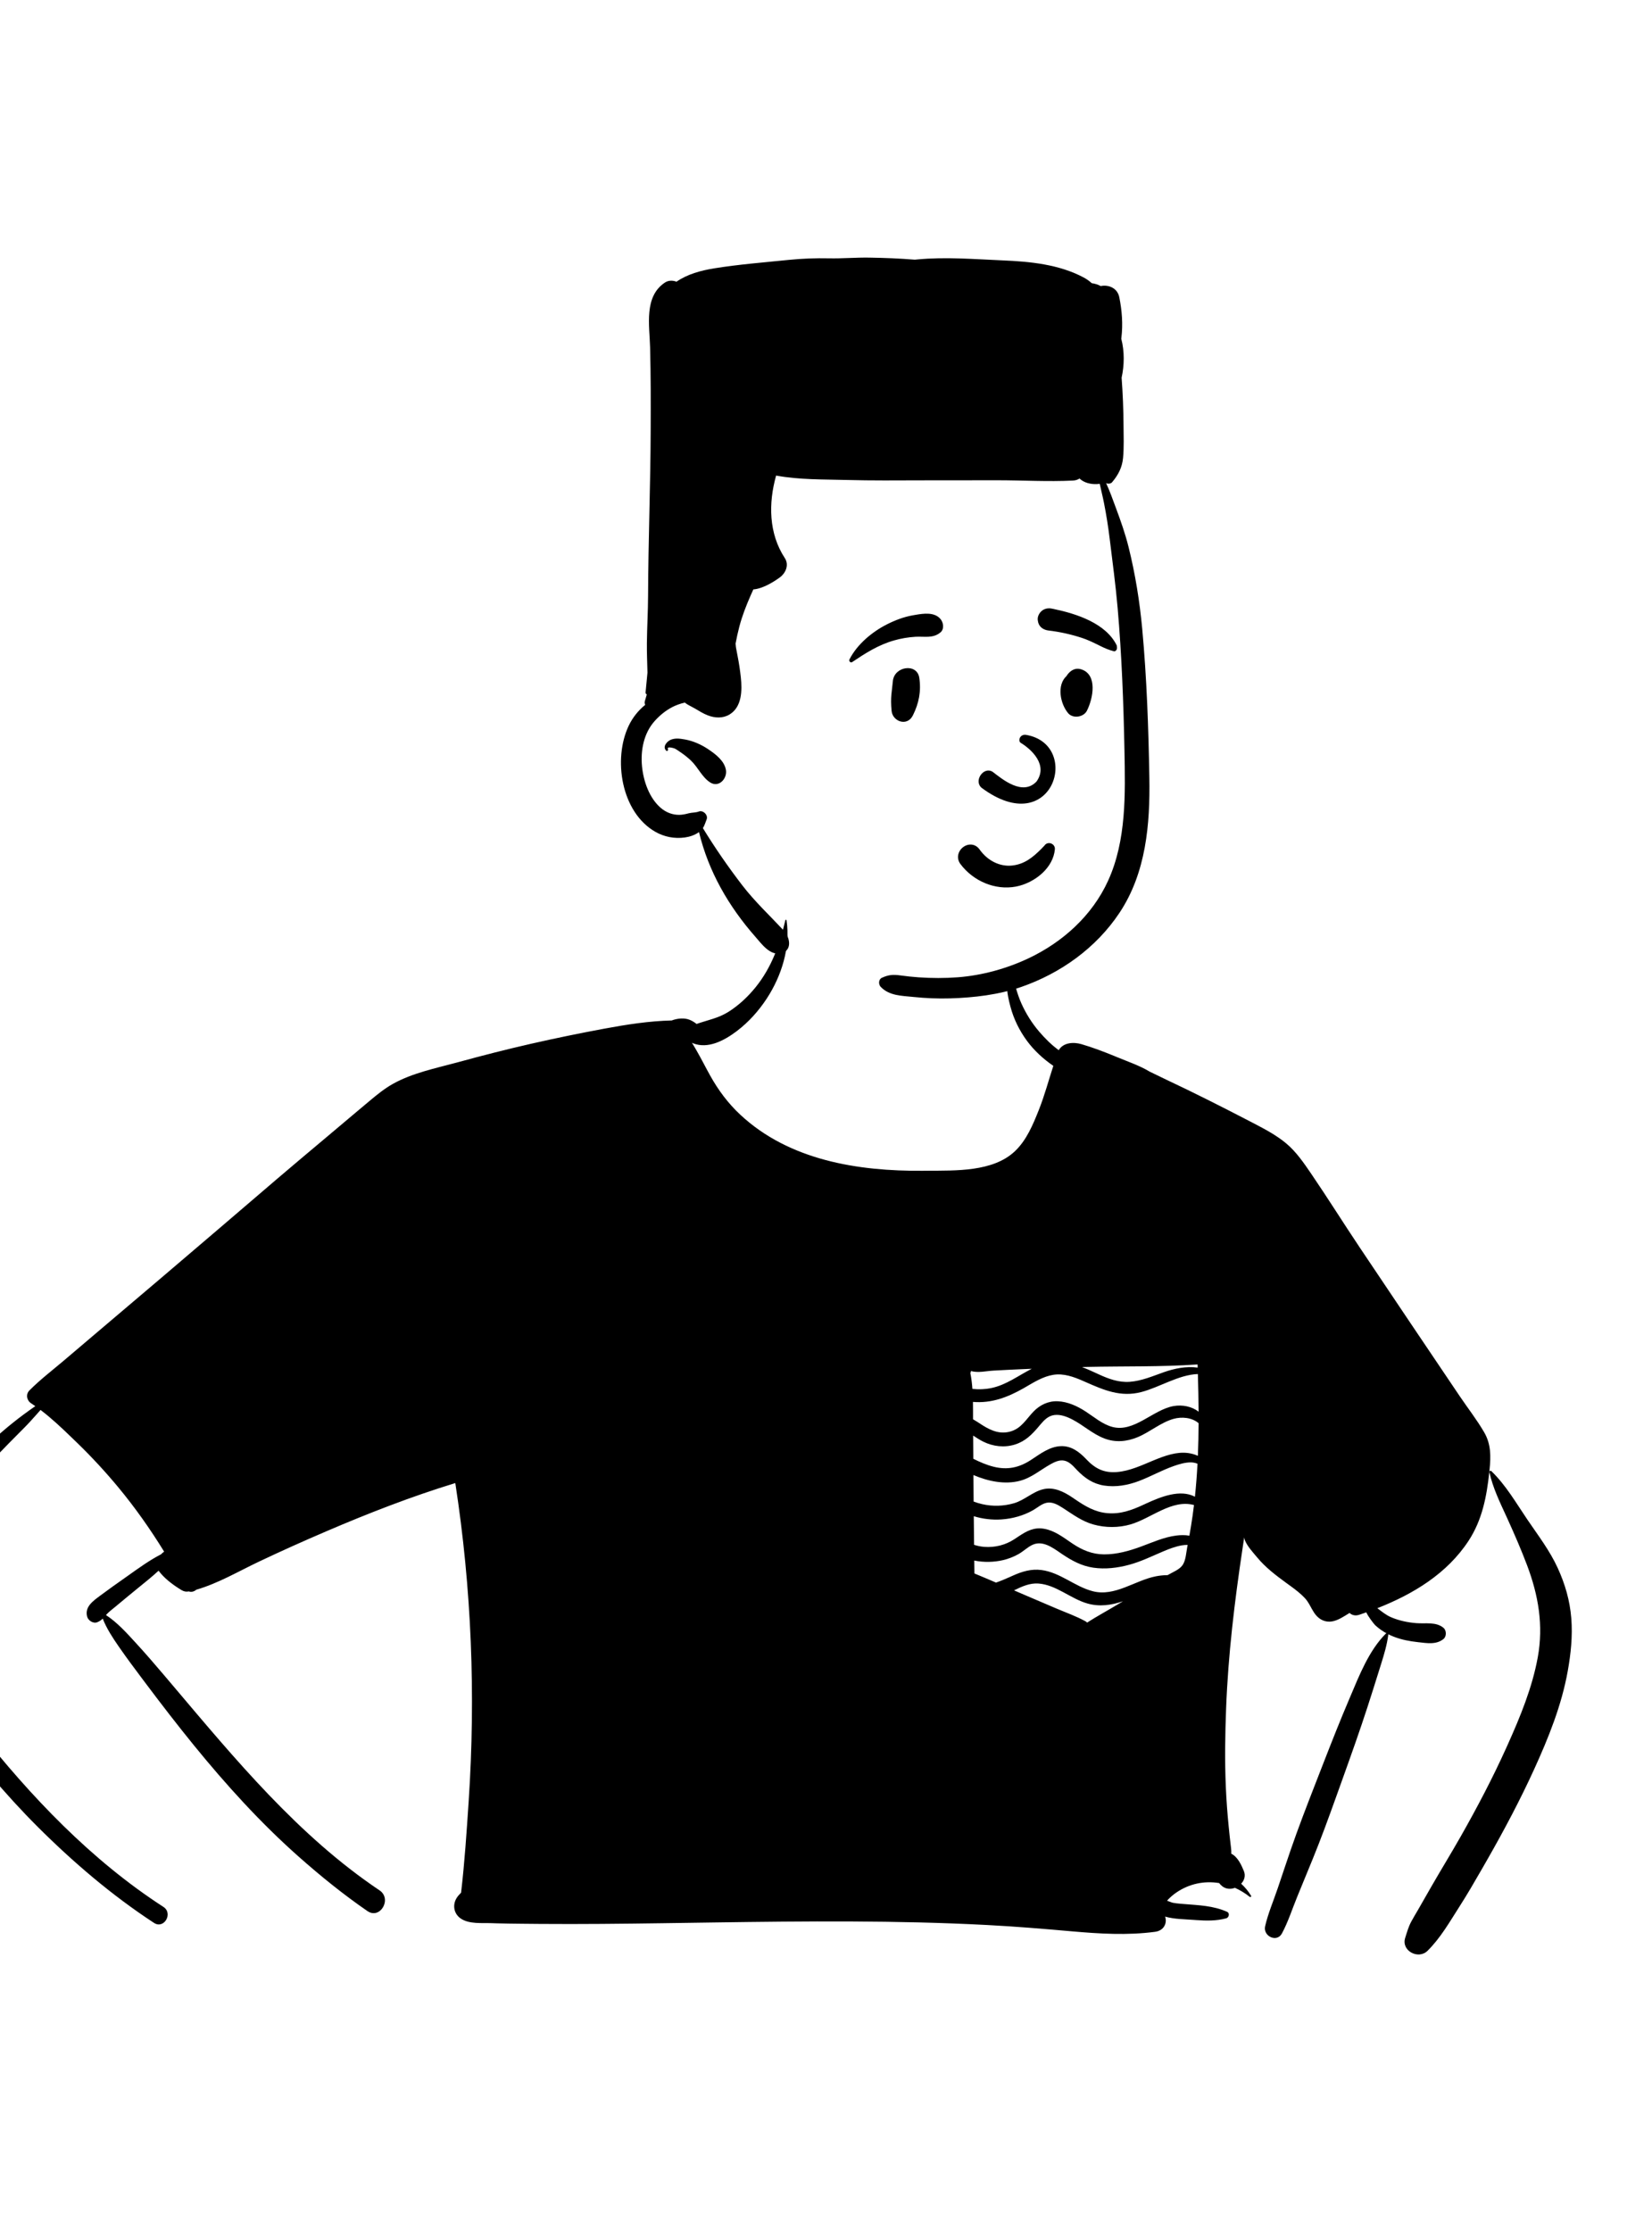 <?xml version="1.0" ?><svg height="324px" version="1.1" viewBox="0 0 240 324" width="240px" xmlns="http://www.w3.org/2000/svg" xmlns:xlink="http://www.w3.org/1999/xlink"><title/><desc/><g fill="none" fill-rule="evenodd" id="Introduction" stroke="none" stroke-width="1"><g id="variations" transform="translate(-606, -2054)"><g id="images" transform="translate(126, 110)"><g id="a-person/bust" transform="translate(480, 1944)"><g fill-rule="evenodd" id="body/Striped-Pocket-Tee" transform="translate(31.056, 135.053)"><path d="M86.442,-6.193 C97.778,-7.005 113.319,-4.758 116.598,8.173 C117.615,12.878 119.618,14.943 122.984,18.02 C144.349,45.377 69.806,49.975 65.974,23.299 C57.901,26.24 49.114,26.863 41.036,29.836 C36.655,31.455 32.682,34.01 28.875,36.681 C13.351,47.711 -1.953,59.056 -17.421,70.165 C-11.435,72.923 -0.055,83.451 -4.692,90.525 C-5.772,91.904 -7.376,92.854 -8.794,93.861 L-9.542,94.395 C-11.151,95.549 -13.86,97.515 -15.358,98.583 L-15.634,98.785 C-15.743,98.863 -15.865,98.951 -15.975,99.03 C-5.173,114.829 7.469,129.407 21.492,142.422 C22.686,143.533 22.197,146.016 20.469,146.305 L18.41,146.607 C11.762,147.576 4.988,148.448 -1.711,147.922 C-8.236,147.212 -12.167,141.434 -16.628,137.248 C-25.535,128.141 -33.826,118.426 -41.378,108.163 L-41.535,107.947 C-43.885,104.733 -47.005,101.45 -47.233,97.301 C-47.65,96.053 -46.554,94.266 -45.501,93.415 L-45.142,92.896 C-39.494,84.771 -33.102,76.935 -25.095,71.051 C-25.124,70.174 -24.719,69.252 -23.917,68.671 L9.55,44.443 L9.55,44.443 C18.185,38.498 26.21,31.512 35.57,26.711 C45.14,22.101 55.941,21.92 65.748,18.073 C65.956,15.3 71.784,14.592 71.6,15.021 C77.748,11.308 80.913,6.891 81.89,2.831 C82.866,-1.229 81.653,-4.932 86.442,-6.193 Z M169.202,80.792 C179.55,65.215 189.414,82.45 193.722,92.837 C198.812,107.052 188.271,124.538 181.462,136.792 C178.954,140.196 175.655,147.374 171.234,147.894 C160.096,147.849 148.942,147.064 137.798,146.831 C130.601,145.045 140.698,134.226 147.672,138.178 C149.785,138.969 150.841,141.369 152.902,142.139 C153.652,142.299 153.704,141.964 154.01,141.216 L154.053,141.111 C154.597,139.817 155.125,138.516 155.661,137.219 C160.199,126.04 164.996,114.961 169.765,103.886 C170.784,101.481 169.355,99.5 167.497,98.069 C166.075,96.898 159.96,94.038 165.722,95.297 C163.503,90.146 166.169,84.917 169.202,80.792 Z M143.51,59.469 C144.506,59.345 145.786,60.349 145.939,61.322 C147.21,69.388 145.794,77.363 144.097,85.254 L143.784,86.699 C143.158,89.576 142.458,92.511 140.897,95.033 C139.303,97.608 136.892,99.548 134.125,100.727 C125.246,104.267 114.205,100.766 107.673,94.149 C103.495,88.424 107.168,81.231 107.869,74.956 C107.206,73.265 106.962,71.309 106.579,69.566 L106.532,69.357 L105.043,62.854 C104.715,61.419 105.76,59.456 107.477,59.653 C119.45,61.027 131.552,60.965 143.51,59.469 Z" fill="transparent" id="🎨-Background"/><path d="M185.324,78.754 C185.288,78.594 185.48,78.471 185.605,78.592 C187.711,80.622 189.199,83.218 190.832,85.623 C192.387,87.914 194.079,90.116 195.239,92.644 C196.316,94.994 197.011,97.378 197.218,99.961 C197.425,102.525 197.157,105.095 196.705,107.62 C195.815,112.596 193.914,117.307 191.827,121.883 C189.797,126.331 187.504,130.653 185.083,134.896 L184.215,136.411 C183.156,138.255 182.086,140.096 180.94,141.883 C179.514,144.106 178.213,146.401 176.332,148.257 C174.997,149.578 172.481,148.257 173.089,146.369 C173.353,145.547 173.561,144.774 173.97,144.011 C174.281,143.429 174.632,142.865 174.961,142.293 C175.62,141.147 176.273,139.997 176.932,138.852 C178.316,136.445 179.774,134.082 181.145,131.666 C183.524,127.477 185.77,123.21 187.756,118.818 L187.989,118.3 C189.817,114.233 191.548,110.02 192.351,105.621 C193.196,100.986 192.439,96.618 190.794,92.262 C189.942,90.009 188.985,87.806 187.99,85.612 L187.799,85.193 C186.838,83.1 185.819,81.017 185.324,78.754 Z M83.039,-1.415 C83.058,-1.498 83.197,-1.504 83.21,-1.415 C83.801,2.52 82.485,6.684 80.341,9.958 C79.17,11.746 77.727,13.36 76.027,14.658 L75.894,14.758 C74.157,16.057 71.809,17.312 69.653,16.47 C69.585,16.444 69.522,16.414 69.463,16.381 C69.706,16.757 69.93,17.152 70.158,17.547 C70.836,18.724 71.444,19.944 72.106,21.132 C73.289,23.256 74.698,25.156 76.479,26.819 C83.601,33.469 93.6,35.049 102.992,34.974 L103.655,34.967 C107.78,34.938 113.175,35.149 116.36,32.162 C118.071,30.558 119.013,28.277 119.865,26.136 C120.701,24.038 121.274,21.871 121.969,19.737 C120.518,18.742 119.187,17.526 118.141,16.106 C117.051,14.626 116.227,12.961 115.751,11.183 L115.681,10.918 C115.314,9.5 114.944,7.625 115.536,6.286 C115.603,6.132 115.857,6.143 115.929,6.286 C116.248,6.927 116.309,7.65 116.506,8.334 C116.734,9.131 116.991,9.924 117.332,10.678 C117.989,12.141 118.857,13.532 119.899,14.749 C120.758,15.757 121.69,16.683 122.755,17.461 C123.382,16.376 124.838,16.23 126.057,16.588 C127.691,17.065 129.303,17.678 130.878,18.326 L131.193,18.456 C132.75,19.103 134.51,19.697 135.968,20.578 C136.853,21.001 137.702,21.425 138.501,21.802 C142.48,23.672 146.4,25.656 150.303,27.679 L151.139,28.113 C152.774,28.964 154.394,29.825 155.816,31.012 C157.263,32.221 158.387,33.874 159.444,35.423 C161.858,38.965 164.134,42.609 166.521,46.17 C171.342,53.356 176.163,60.542 181.012,67.711 C182.184,69.447 183.507,71.139 184.559,72.948 C185.567,74.678 185.539,76.453 185.343,78.382 L185.306,78.737 C184.929,82.276 184.282,85.676 182.296,88.711 C179.172,93.483 174.249,96.455 169.041,98.501 C169.677,98.974 170.275,99.486 171.034,99.811 C172.2,100.31 173.444,100.568 174.706,100.671 C176.051,100.779 177.568,100.443 178.658,101.358 C179.096,101.724 179.108,102.603 178.658,102.969 C177.61,103.824 176.256,103.579 174.979,103.436 L174.902,103.427 C173.717,103.296 172.549,103.076 171.435,102.641 C171.161,102.533 170.888,102.413 170.624,102.28 C170.632,102.303 170.637,102.331 170.632,102.36 C170.442,103.816 170.03,105.193 169.594,106.584 L169.318,107.466 C168.756,109.267 168.19,111.063 167.607,112.86 C166.497,116.28 165.289,119.667 164.076,123.051 L163.029,125.97 C161.953,128.965 160.865,131.956 159.661,134.902 C158.918,136.719 158.17,138.537 157.424,140.352 C156.695,142.126 156.089,144.04 155.184,145.729 C154.441,147.12 152.413,146.124 152.738,144.696 C153.165,142.821 153.97,140.961 154.584,139.137 C155.21,137.286 155.822,135.432 156.458,133.585 C157.564,130.376 158.789,127.209 160.02,124.046 L161.241,120.91 C162.438,117.838 163.649,114.768 164.943,111.736 L165.084,111.403 C166.429,108.231 167.817,104.664 170.261,102.206 C170.292,102.172 170.337,102.155 170.381,102.151 C169.781,101.825 169.219,101.43 168.725,100.963 L168.7,100.939 C168.505,100.732 167.698,99.712 167.438,99.101 C167.1,99.221 166.762,99.338 166.424,99.452 C165.834,99.65 165.346,99.507 165.002,99.192 L164.346,99.598 C163.645,100.026 162.891,100.433 162.116,100.454 C161.14,100.479 160.373,99.94 159.851,99.145 C159.382,98.435 159.103,97.668 158.51,97.032 C157.926,96.407 157.25,95.879 156.56,95.375 L155.746,94.783 C154.254,93.693 152.807,92.592 151.606,91.152 C151.001,90.425 150.192,89.563 149.825,88.69 C149.753,88.521 149.708,88.362 149.7,88.208 C149.62,88.753 149.537,89.301 149.455,89.846 C148.301,97.52 147.37,105.247 147.072,113.008 C146.926,116.835 146.861,120.667 147.032,124.497 C147.116,126.41 147.256,128.32 147.448,130.227 C147.543,131.182 147.642,132.135 147.758,133.086 L147.785,133.306 C147.819,133.598 147.841,133.88 147.815,134.147 C148.745,134.605 149.28,135.764 149.651,136.668 C149.934,137.357 149.715,138.027 149.258,138.511 C149.803,139.008 150.289,139.591 150.697,140.259 C150.78,140.395 150.602,140.5 150.496,140.416 C149.827,139.883 149.106,139.446 148.354,139.11 C147.959,139.26 147.528,139.3 147.131,139.19 C146.7,139.072 146.328,138.784 146.06,138.419 C143.924,138.068 141.703,138.497 139.781,139.834 C139.382,140.113 139.02,140.428 138.676,140.771 C138.617,140.83 138.556,140.906 138.494,140.98 L138.914,141.141 C139.087,141.207 139.23,141.259 139.284,141.27 C139.651,141.344 140.022,141.384 140.394,141.416 L140.951,141.462 C143.091,141.639 145.225,141.699 147.215,142.595 C147.634,142.783 147.488,143.427 147.093,143.535 C145.64,143.93 144.197,143.899 142.718,143.793 L142.401,143.77 C141.025,143.664 139.549,143.67 138.207,143.29 C138.528,144.169 138.091,145.317 136.749,145.497 C132.72,146.033 128.666,145.78 124.633,145.425 C120.56,145.065 116.489,144.725 112.405,144.512 C99.195,143.817 85.965,143.95 72.743,144.139 L65.272,144.247 C59.313,144.331 53.354,144.397 47.395,144.351 L44.606,144.325 C43.428,144.313 42.248,144.299 41.071,144.265 L40.365,144.241 C38.962,144.19 37.105,144.402 35.886,143.571 C34.88,142.886 34.656,141.631 35.263,140.619 C35.438,140.327 35.679,140.067 35.93,139.813 C36.446,135.407 36.735,130.979 37.031,126.553 C38.058,111.066 37.458,95.658 35.089,80.327 C28.734,82.269 22.477,84.706 16.38,87.32 C13.082,88.734 9.801,90.201 6.558,91.74 C3.598,93.145 0.625,94.901 -2.537,95.814 C-2.825,96.07 -3.227,96.191 -3.583,96.078 L-3.63,96.062 L-3.632,96.062 C-3.957,96.138 -4.318,96.091 -4.673,95.878 C-4.745,95.834 -4.817,95.791 -4.889,95.746 L-4.997,95.677 C-6.11,94.975 -7.23,94.111 -8.018,93.054 C-8.975,93.942 -10.004,94.756 -11.016,95.58 C-12.114,96.476 -13.209,97.376 -14.294,98.285 C-14.725,98.647 -15.201,98.991 -15.581,99.407 L-15.636,99.469 C-15.645,99.478 -15.654,99.488 -15.661,99.498 C-14.016,100.563 -12.575,102.18 -11.284,103.586 C-9.898,105.094 -8.56,106.651 -7.232,108.213 L-5.947,109.729 C3.138,120.462 12.317,131.584 24.08,139.473 C25.939,140.72 24.167,143.757 22.32,142.483 C18.826,140.075 15.52,137.402 12.344,134.589 C6.78,129.662 1.772,124.135 -2.916,118.376 C-5.288,115.461 -7.591,112.475 -9.847,109.47 L-10.613,108.45 C-11.634,107.091 -12.649,105.727 -13.62,104.332 L-13.824,104.04 C-14.676,102.809 -15.583,101.427 -16.132,100.01 C-16.344,100.223 -16.582,100.403 -16.931,100.538 C-17.527,100.771 -18.258,100.282 -18.404,99.701 C-18.759,98.291 -17.533,97.452 -16.536,96.704 C-15.325,95.8 -14.092,94.927 -12.856,94.058 L-12.414,93.746 C-10.869,92.649 -9.315,91.524 -7.631,90.658 C-7.58,90.59 -7.519,90.526 -7.449,90.472 C-7.369,90.408 -7.291,90.347 -7.211,90.286 C-9.222,87.022 -11.428,83.886 -13.889,80.922 C-15.739,78.693 -17.704,76.565 -19.783,74.548 L-20.717,73.644 C-22.13,72.279 -23.598,70.895 -25.166,69.708 L-25.657,70.265 C-26.312,71.007 -26.974,71.742 -27.674,72.439 C-29.051,73.809 -30.41,75.206 -31.762,76.603 C-34.008,78.927 -36.177,81.323 -38.339,83.722 L-39.42,84.921 C-41.673,87.422 -44.085,89.876 -46.132,92.547 L-46.235,92.682 C-47.128,93.881 -47.765,95.208 -47.349,96.732 C-46.949,98.2 -45.996,99.503 -45.175,100.771 L-45.093,100.897 C-41.74,106.122 -38.149,111.213 -34.301,116.085 C-26.597,125.843 -17.808,135.092 -7.32,141.876 C-5.867,142.817 -7.225,145.154 -8.681,144.203 C-14.806,140.198 -20.432,135.388 -25.608,130.222 C-30.359,125.482 -34.665,120.261 -38.7,114.904 C-40.667,112.289 -42.551,109.62 -44.358,106.892 C-46.109,104.243 -48.135,101.519 -49.405,98.598 C-50.07,97.061 -50.316,95.398 -49.77,93.779 C-49.271,92.291 -48.282,91.056 -47.254,89.893 L-47.157,89.785 C-44.793,87.128 -42.387,84.503 -39.959,81.903 C-37.523,79.295 -34.975,76.78 -32.375,74.339 C-30.332,72.418 -28.202,70.725 -25.925,69.157 C-26.13,69.011 -26.335,68.872 -26.544,68.736 C-27.18,68.322 -27.34,67.436 -26.782,66.874 C-25.259,65.335 -23.504,63.998 -21.851,62.597 C-20.299,61.28 -18.746,59.961 -17.193,58.642 C-14.032,55.962 -10.872,53.28 -7.711,50.598 C-2.035,45.781 3.611,40.931 9.268,36.093 C11.627,34.077 14.009,32.085 16.384,30.088 L20.603,26.535 L20.603,26.535 L22.667,24.802 C23.725,23.916 24.804,23.04 26.007,22.364 C28.836,20.774 32.238,20.086 35.355,19.244 L35.563,19.187 C39.059,18.23 42.575,17.33 46.109,16.526 C49.648,15.723 53.201,14.992 56.77,14.33 C59.977,13.734 63.26,13.223 66.53,13.147 C67.341,12.838 68.36,12.731 69.158,13.06 C69.488,13.198 69.832,13.398 70.139,13.652 C71.738,13.09 73.316,12.821 74.81,11.87 C76.301,10.922 77.622,9.674 78.733,8.301 C81.03,5.456 82.232,2.095 83.039,-1.415 Z M119.801,94.916 C118.534,94.828 117.393,95.352 116.26,95.91 C116.899,96.186 117.537,96.461 118.175,96.734 L122.421,98.547 L122.421,98.547 C123.824,99.145 125.309,99.665 126.642,100.403 C126.737,100.455 126.813,100.519 126.87,100.593 C128.256,99.706 129.722,98.913 131.127,98.07 C131.449,97.877 131.772,97.685 132.095,97.493 C130.422,98.053 128.706,98.334 126.889,97.807 C124.466,97.108 122.362,95.096 119.801,94.916 Z M123.275,90.664 L123.047,90.509 C121.817,89.665 120.35,88.581 118.857,89.339 C118.153,89.696 117.577,90.273 116.884,90.658 C116.187,91.046 115.42,91.344 114.642,91.524 C113.351,91.822 111.872,91.866 110.484,91.579 L110.506,93.456 L110.506,93.456 C111.556,93.889 112.599,94.333 113.643,94.781 C114.32,94.549 114.973,94.271 115.658,93.965 L116.121,93.758 C117.441,93.164 118.775,92.767 120.234,92.955 C122.983,93.308 125.06,95.352 127.688,96.032 C130.91,96.869 133.817,94.464 136.861,93.87 C137.363,93.771 137.881,93.713 138.395,93.704 L138.566,93.703 L138.642,93.659 C139.297,93.274 140.277,92.906 140.734,92.26 C141.23,91.558 141.272,90.383 141.435,89.558 C141.452,89.476 141.469,89.392 141.484,89.309 C141.196,89.309 140.905,89.324 140.609,89.379 C139.68,89.55 138.805,89.88 137.939,90.248 C136.301,90.943 134.7,91.735 132.976,92.198 C131.288,92.652 129.524,92.868 127.785,92.617 C126.089,92.371 124.68,91.606 123.275,90.664 Z M123.539,84.065 L123.285,83.901 C122.613,83.473 121.843,83.029 121.02,83.186 C120.285,83.328 119.653,83.913 119.013,84.275 C117.608,85.067 116.032,85.501 114.425,85.61 C113.087,85.701 111.699,85.539 110.413,85.141 L110.457,89.297 L110.457,89.297 C110.928,89.446 111.416,89.554 111.93,89.592 C113.489,89.709 115.01,89.334 116.318,88.474 L116.979,88.035 C118.111,87.291 119.173,86.7 120.672,86.972 C122.155,87.242 123.399,88.193 124.612,89.022 L124.811,89.155 C126.203,90.075 127.615,90.669 129.323,90.683 C131.168,90.697 132.991,90.184 134.708,89.552 C136.413,88.927 138.034,88.176 139.857,87.946 C140.415,87.876 141.095,87.855 141.735,87.965 C141.82,87.494 141.9,87.025 141.976,86.553 C142.141,85.541 142.282,84.53 142.405,83.518 C139.17,82.647 136.183,85.465 133.179,86.333 C131.436,86.836 129.539,86.83 127.796,86.344 C126.183,85.894 124.915,84.959 123.539,84.065 Z M123.547,77.068 C122.856,76.935 122.174,77.254 121.587,77.581 C120.089,78.412 118.796,79.568 117.099,80.005 C114.917,80.568 112.53,80.084 110.362,79.164 C110.37,80.447 110.381,81.73 110.391,83.013 C110.799,83.167 111.218,83.292 111.644,83.391 C113.161,83.738 114.769,83.691 116.263,83.254 C117.786,82.808 118.954,81.603 120.482,81.227 C122.044,80.841 123.516,81.592 124.775,82.446 L125.153,82.704 C126.592,83.681 127.988,84.53 129.788,84.695 C131.691,84.871 133.346,84.275 135.046,83.484 L135.442,83.301 C137.596,82.312 140.391,81.185 142.54,82.311 C142.709,80.713 142.832,79.116 142.914,77.516 C142.618,77.406 142.312,77.326 141.959,77.323 C141.116,77.319 140.231,77.585 139.445,77.862 C137.727,78.469 136.128,79.373 134.427,80.022 C132.815,80.639 131.03,80.961 129.31,80.684 C127.718,80.428 126.522,79.595 125.421,78.454 L125.261,78.285 C124.778,77.772 124.262,77.207 123.547,77.068 Z M124.808,71.135 C124.012,70.715 123.042,70.323 122.121,70.446 C121.242,70.562 120.656,71.159 120.115,71.796 L119.822,72.145 C118.854,73.291 117.901,74.254 116.408,74.726 C114.862,75.212 113.222,75.022 111.784,74.31 C111.272,74.056 110.797,73.741 110.32,73.43 L110.345,76.801 L110.345,76.801 C111.3,77.277 112.272,77.706 113.339,77.966 C115.308,78.446 116.981,78.091 118.665,77.004 L118.842,76.889 C120.11,76.056 121.41,75.064 122.977,74.971 C124.505,74.88 125.653,75.727 126.66,76.765 L126.777,76.888 C128.047,78.228 129.33,78.881 131.218,78.727 C133.049,78.577 134.763,77.768 136.44,77.072 L136.593,77.009 C138.127,76.378 139.895,75.73 141.579,75.971 C141.982,76.028 142.504,76.153 142.969,76.37 C143.037,74.793 143.068,73.215 143.075,71.634 C142.118,70.803 140.628,70.666 139.43,71.006 C137.554,71.539 136.018,72.913 134.227,73.659 C132.638,74.32 130.982,74.468 129.361,73.842 C127.688,73.196 126.376,71.964 124.808,71.135 Z M142.969,64.494 C140.165,64.592 137.423,66.416 134.746,67.111 C131.756,67.887 129.316,66.829 126.652,65.654 L126.308,65.503 C124.941,64.903 123.473,64.363 121.958,64.609 C120.482,64.85 119.176,65.667 117.906,66.407 L117.663,66.547 C115.35,67.865 112.995,68.766 110.294,68.542 C110.309,69.389 110.303,70.235 110.305,71.063 C110.749,71.317 111.175,71.604 111.581,71.866 L111.727,71.959 C113.014,72.764 114.341,73.293 115.876,72.796 C117.359,72.314 118.056,71.023 119.075,69.96 C120.01,68.984 121.232,68.39 122.601,68.447 C124.073,68.506 125.465,69.155 126.682,69.947 C127.899,70.74 129.076,71.765 130.5,72.162 C133.694,73.05 136.43,69.67 139.451,69.144 C140.719,68.922 142.118,69.203 143.075,69.968 C143.064,68.147 143.024,66.321 142.969,64.494 Z M118.838,63.729 C118.443,63.744 118.048,63.761 117.653,63.778 C116.191,63.841 114.729,63.913 113.267,63.996 C112.255,64.05 111.01,64.361 110.018,64.053 C109.992,64.154 109.958,64.252 109.914,64.347 C110.064,65.095 110.157,65.868 110.214,66.65 C111.131,66.75 112.063,66.716 112.967,66.528 C115.137,66.077 116.899,64.708 118.838,63.729 Z M142.927,63.102 C137.588,63.469 132.209,63.343 126.861,63.459 L126.22,63.474 C126.194,63.474 126.169,63.476 126.144,63.476 C126.757,63.714 127.365,63.986 127.972,64.263 L128.577,64.541 C130.01,65.2 131.468,65.739 133.071,65.623 C134.789,65.498 136.407,64.797 138.013,64.23 C139.544,63.689 141.308,63.326 142.941,63.562 C142.937,63.408 142.933,63.256 142.927,63.102 Z" fill="#000000" id="🖍-Ink"/></g><g fill-rule="evenodd" id="head/Flat-Top-Long" transform="translate(78.592, 38.043)"><path d="M51.135,15.906 C63.131,15.906 80.69,23.92 82.01,31.63 C83.566,40.716 87.022,74.881 85.141,86.061 C83.259,97.242 75.922,105.503 59.697,105.503 C43.472,105.503 31.362,96.651 28.581,93.612 C26.728,91.586 24.678,87.42 22.431,81.115 C16.509,80.11 13.534,77.247 13.507,72.524 C13.48,67.801 14.967,64.71 17.97,63.251 C16.349,43.659 17.242,31.436 20.648,26.584 C25.757,19.305 39.14,15.906 51.135,15.906 Z" fill="transparent" id="🎨-Background"/><path d="M47.671,-0.631 C49.876,-0.595 52.099,-0.512 54.313,-0.33 C54.417,-0.341 54.522,-0.349 54.626,-0.36 C58.792,-0.76 62.952,-0.4 67.116,-0.225 C71.083,-0.058 75.273,0.352 78.835,2.252 C79.293,2.496 79.681,2.773 80.012,3.082 C80.476,3.148 80.919,3.279 81.317,3.5 C82.463,3.269 83.744,3.783 84.015,5.114 C84.41,7.065 84.56,9.032 84.323,11.011 C84.317,11.057 84.313,11.106 84.306,11.156 C84.785,12.992 84.753,14.996 84.355,16.806 C84.523,19.094 84.619,21.387 84.632,23.677 C84.642,25.262 84.712,26.874 84.565,28.454 C84.435,29.842 83.864,30.941 82.965,31.996 C82.795,32.194 82.509,32.227 82.271,32.179 C82.209,32.167 82.156,32.15 82.107,32.13 C82.649,33.292 83.078,34.525 83.517,35.703 C84.214,37.575 84.89,39.479 85.369,41.42 C86.341,45.332 86.981,49.318 87.353,53.331 C88.01,60.473 88.257,67.676 88.384,74.845 C88.507,81.638 87.909,88.722 84.04,94.53 C80.658,99.611 75.507,103.299 69.771,105.29 C66.507,106.425 62.893,106.845 59.445,106.949 C57.664,107.002 55.878,106.926 54.108,106.742 C52.39,106.562 50.614,106.581 49.359,105.279 C49.014,104.922 49.019,104.189 49.528,103.956 C50.498,103.514 51.154,103.468 52.217,103.614 C53.098,103.734 53.981,103.829 54.868,103.891 C56.77,104.024 58.684,104.028 60.586,103.882 C64.08,103.614 67.655,102.627 70.828,101.13 C75.803,98.78 80.077,94.929 82.384,89.876 C85.065,84.011 84.892,77.216 84.767,70.914 C84.63,64.002 84.374,57.112 83.774,50.225 C83.483,46.885 83.033,43.569 82.627,40.245 C82.413,38.478 82.133,36.719 81.788,34.973 C81.607,34.05 81.37,33.139 81.176,32.222 C81.034,32.245 80.89,32.258 80.743,32.264 C79.859,32.294 78.894,32.078 78.239,31.45 C77.988,31.621 77.668,31.729 77.284,31.748 C73.652,31.928 69.964,31.706 66.326,31.704 C62.675,31.702 59.022,31.704 55.369,31.714 C51.721,31.725 48.062,31.759 44.415,31.662 C41.02,31.571 37.511,31.645 34.16,31.023 C33.034,35.026 33.074,39.425 35.421,43.001 C36.085,44.009 35.546,45.196 34.682,45.826 C33.799,46.469 32.211,47.455 30.853,47.556 C30.721,47.851 30.586,48.146 30.457,48.439 C29.809,49.917 29.225,51.404 28.816,52.969 C28.605,53.776 28.424,54.595 28.272,55.42 C28.284,55.565 28.297,55.709 28.312,55.853 C28.312,55.868 28.314,55.882 28.317,55.899 C28.325,55.958 28.336,56.026 28.342,56.064 C28.42,56.478 28.496,56.893 28.578,57.305 C28.775,58.309 28.927,59.321 29.035,60.337 C29.231,62.198 29.212,64.615 27.4,65.716 C26.43,66.306 25.268,66.245 24.243,65.849 C23.555,65.583 22.969,65.207 22.336,64.837 C21.959,64.617 21.566,64.438 21.199,64.21 C21.098,64.146 21,64.07 20.909,63.99 C20.223,64.136 19.553,64.408 19.177,64.594 C18.169,65.095 17.284,65.82 16.532,66.653 C14.933,68.426 14.453,70.924 14.677,73.243 C14.886,75.401 15.733,77.879 17.438,79.315 C18.18,79.94 19.105,80.306 20.083,80.295 C20.565,80.291 21.009,80.19 21.474,80.067 C21.932,79.947 22.498,79.983 22.921,79.814 C23.548,79.562 24.321,80.329 24.066,80.959 C23.873,81.433 23.764,81.851 23.523,82.221 C25.272,85.078 27.188,87.847 29.227,90.504 C31.065,92.896 33.228,94.908 35.273,97.1 C36.176,98.068 36.552,99.974 34.919,100.388 C33.29,100.805 32.073,99.055 31.137,97.992 C27.26,93.581 24.33,88.517 22.959,82.8 C22.34,83.24 21.63,83.478 20.882,83.582 C19.392,83.787 17.886,83.493 16.581,82.739 C11.637,79.883 10.441,72.167 12.756,67.331 C13.315,66.167 14.14,65.127 15.145,64.32 C15.066,64.169 15.035,63.991 15.085,63.8 C15.175,63.466 15.273,63.136 15.376,62.807 C15.264,62.757 15.181,62.654 15.197,62.5 C15.29,61.549 15.38,60.598 15.471,59.647 C15.44,58.209 15.37,56.774 15.387,55.329 C15.412,53.025 15.552,50.723 15.56,48.42 C15.588,40.384 15.915,32.357 15.938,24.321 C15.951,20.392 15.959,16.457 15.856,12.53 C15.854,12.477 15.854,12.427 15.852,12.374 C15.767,9.231 14.935,5.025 18.007,2.992 C18.512,2.658 19.141,2.654 19.69,2.869 C21.271,1.768 23.252,1.238 25.148,0.931 C28.758,0.348 32.4,0.067 36.036,-0.303 C37.933,-0.496 39.93,-0.569 41.84,-0.527 C43.771,-0.485 45.727,-0.66 47.671,-0.631 Z M18.387,69.703 C19.078,69.045 20.109,69.197 20.956,69.354 C22.135,69.572 23.28,70.087 24.273,70.749 C25.342,71.461 26.662,72.448 26.873,73.799 C27.066,75.039 25.832,76.407 24.562,75.576 C23.385,74.805 22.813,73.391 21.801,72.423 C21.304,71.949 20.768,71.533 20.2,71.152 C19.942,70.979 19.688,70.787 19.407,70.654 C19.38,70.641 18.222,70.265 18.446,70.761 C18.522,70.926 18.323,71.11 18.182,70.964 C17.781,70.556 18.004,70.066 18.387,69.703 Z" fill="#000000" id="🖍-Ink"/></g><g fill="#000000" fill-rule="evenodd" id="face/Smiling" transform="translate(112.183, 77.354)"><path d="M30.969,50.92 C29.549,50.34 28.282,49.373 27.355,48.138 C27.033,47.709 26.95,47.256 27.017,46.841 C27.093,46.375 27.369,45.952 27.745,45.669 C28.122,45.384 28.594,45.244 29.05,45.316 C29.447,45.378 29.841,45.595 30.154,46.045 L30.219,46.135 C30.77,46.881 31.487,47.492 32.305,47.886 C33.093,48.266 33.975,48.444 34.887,48.341 C36.624,48.144 37.822,47.204 39.095,45.928 C39.253,45.767 39.41,45.6 39.569,45.432 C39.669,45.278 39.808,45.18 39.963,45.128 C40.134,45.071 40.328,45.074 40.506,45.136 C40.677,45.196 40.83,45.309 40.933,45.46 C41.03,45.604 41.085,45.781 41.068,45.984 C40.951,47.307 40.26,48.488 39.278,49.415 C38.187,50.444 36.741,51.157 35.38,51.407 C33.881,51.682 32.353,51.485 30.969,50.92 L30.969,50.92 Z M36.088,30.512 C37.683,31.482 40.114,33.744 38.397,36.149 C36.377,38.27 33.469,35.838 32.035,34.739 C30.706,33.887 29.213,36.078 30.446,37.074 C40.803,44.745 45.006,30.766 36.894,29.371 C36.001,29.218 35.67,30.212 36.088,30.512 Z M17.527,21.589 C17.704,19.4 21.036,18.903 21.367,21.069 C21.664,23.009 21.315,24.791 20.441,26.538 C19.607,28.207 17.509,27.428 17.35,25.909 C17.137,23.872 17.418,22.95 17.527,21.589 Z M42.893,20.62 C43.358,20.011 44.028,19.595 44.832,19.83 C47.343,20.564 46.603,24.13 45.721,25.866 C45.242,26.809 43.693,27.048 42.993,26.218 C41.852,24.864 41.306,22.161 42.756,20.828 C42.796,20.759 42.839,20.69 42.893,20.62 Z M20.406,12.011 L20.803,11.942 C22.03,11.729 23.555,11.525 24.423,12.512 C24.884,13.036 25.042,14.008 24.423,14.509 C23.335,15.39 22.131,15.049 20.827,15.123 C19.752,15.185 18.719,15.363 17.683,15.659 C15.412,16.309 13.561,17.494 11.621,18.796 C11.366,18.967 11.107,18.641 11.228,18.403 C12.348,16.209 14.518,14.406 16.692,13.307 C17.853,12.721 19.122,12.234 20.406,12.011 Z M40.604,11.028 L40.908,11.09 C44.211,11.781 48.504,13.161 50.068,16.407 C50.128,16.866 50.065,16.965 50.013,17.029 L49.996,17.05 C49.954,17.105 49.92,17.181 49.722,17.243 C49.666,17.23 49.611,17.216 49.554,17.202 C48.837,17.014 48.27,16.755 47.721,16.486 L47.125,16.192 C46.434,15.853 45.737,15.527 44.998,15.286 C43.422,14.771 41.8,14.409 40.153,14.215 C39.797,14.173 39.453,14.053 39.182,13.846 C38.924,13.65 38.728,13.379 38.638,13.018 C38.522,12.551 38.555,12.198 38.806,11.777 C38.994,11.46 39.263,11.241 39.573,11.115 C39.888,10.987 40.247,10.957 40.604,11.028 Z" id="🖍-Ink"/></g><g id="facial-hair/*-None" transform="translate(104.577, 109.479)"/><g id="accessories/*-None" transform="translate(88.521, 88.978)"/></g></g></g></g></svg>
